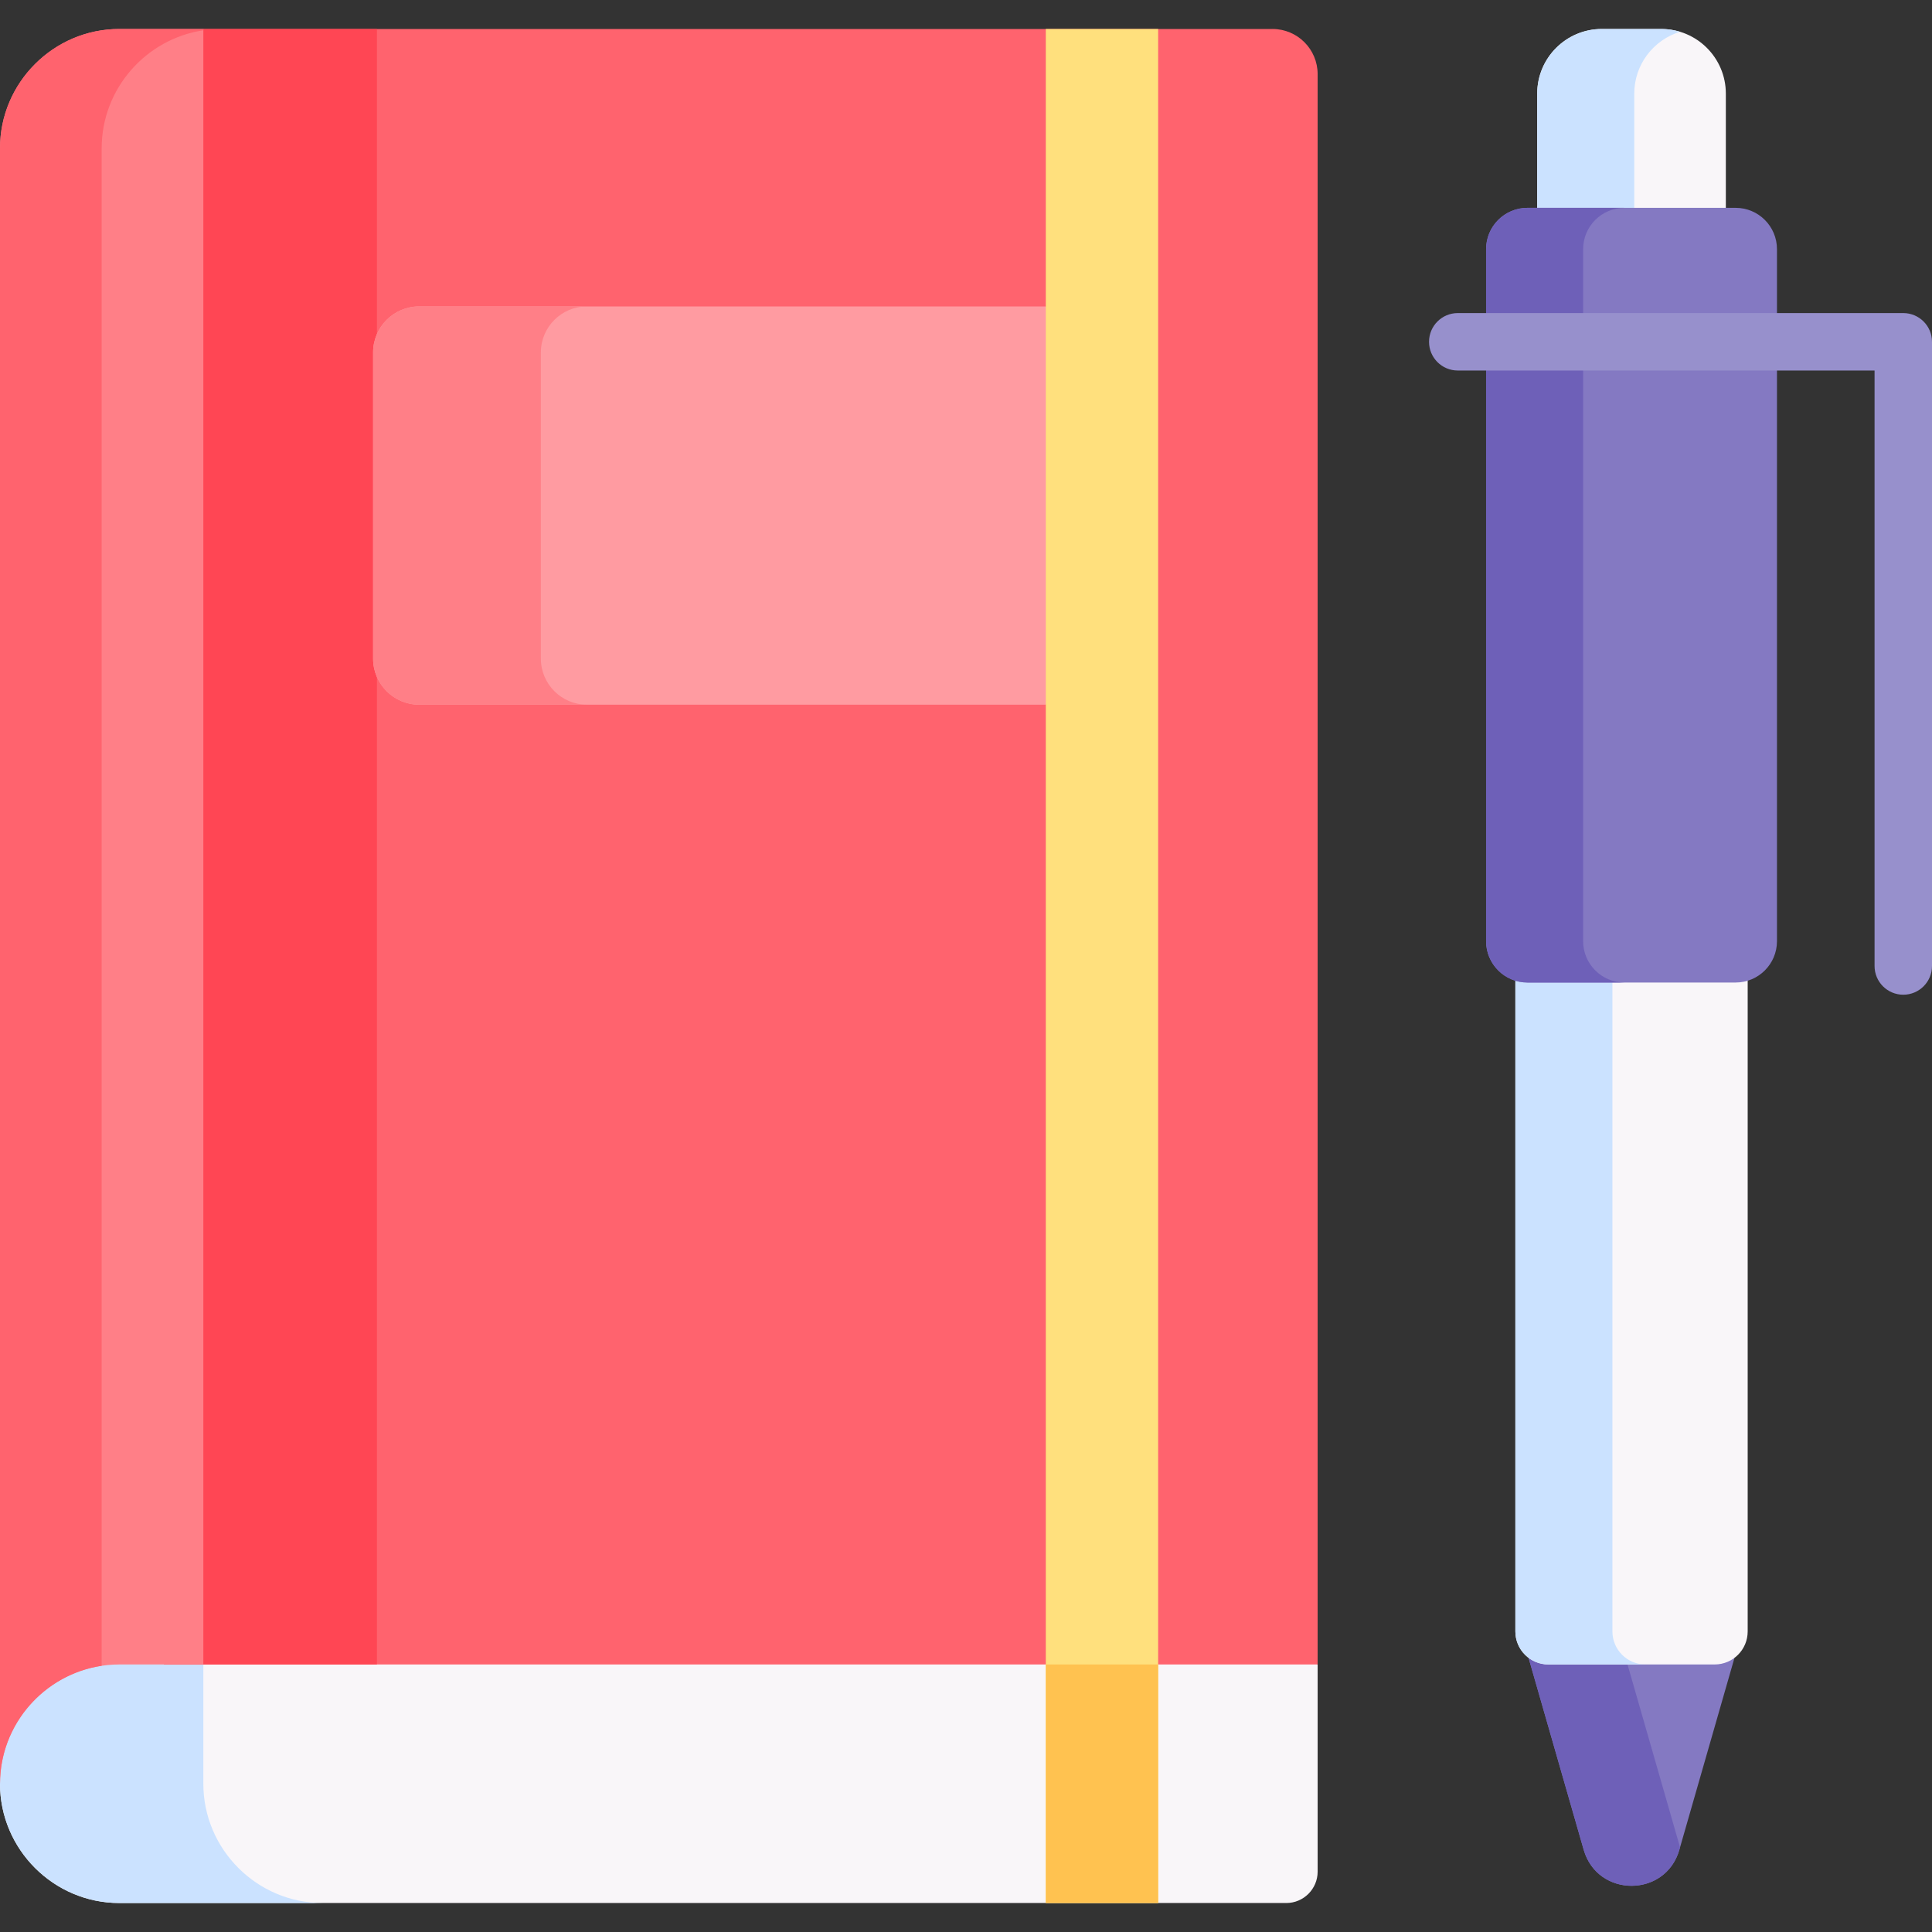 <svg id="Layer_1" enable-background="new 0 0 512 512" height="512" viewBox="0 0 512 512" width="512" xmlns="http://www.w3.org/2000/svg"><rect x="0" y="0" width="512" height="512" fill="#333333" stroke="none"/><g><path d="m440.238 7.68h-15.733c-9.459 0-17.126 7.668-17.126 17.126v30.272l3.969 3.857h42.878l3.139-3.857v-30.272c-.001-9.458-7.668-17.126-17.127-17.126z" fill="#f9f6f9"/><path d="m433.098 24.806c0-7.721 5.111-14.244 12.133-16.382-1.58-.481-3.255-.744-4.993-.744h-15.733c-9.459 0-17.126 7.668-17.126 17.126v30.272l3.969 3.857h25.719l-3.969-3.857z" fill="#cbe2ff"/><path d="m456.826 437.542h-50.236l-1.508 1.791 14.613 50.878c3.656 12.73 21.695 12.73 25.352 0l14.613-50.878z" fill="#8479c2"/><path d="m430.802 439.334 1.508-1.791h-25.719l-1.508 1.791 14.613 50.878c3.656 12.73 21.695 12.73 25.352 0l.184-.64z" fill="#6e60b8"/><path d="m461.583 258.102h-59.116l-.879 1.799v172.45c0 4.832 3.917 8.749 8.749 8.749h44.068c4.832 0 8.749-3.917 8.749-8.749v-172.45z" fill="#f9f6f9"/><path d="m427.308 432.351v-172.45l.879-1.799h-25.719l-.879 1.799v172.45c0 4.832 3.917 8.749 8.749 8.749h25.719c-4.832-.001-8.749-3.918-8.749-8.749z" fill="#cbe2ff"/><path d="m342.337 434.181h-342.337v38.529c0 17.385 14.225 31.61 31.61 31.61h309.281c4.563 0 8.297-3.734 8.297-8.297v-54.923z" fill="#f9f6f9"/><path d="m53.888 472.71v-38.529h-53.888v38.529c0 17.385 14.225 31.61 31.61 31.61h53.888c-17.385 0-31.61-14.225-31.61-31.61z" fill="#cbe2ff"/><path d="m337.222 7.68h-283.334l-10.428 11.929v421.49h305.728v-421.453c0-6.609-5.357-11.966-11.966-11.966z" fill="#ff636e"/><path d="m99.89 7.68h-46.002l-10.428 11.929v421.49h56.43z" fill="#ff4654"/><path d="m459.961 55.078h-55.179c-6.05 0-10.955 4.904-10.955 10.955v183.39c0 6.05 4.904 10.955 10.955 10.955h55.179c6.05 0 10.955-4.905 10.955-10.955v-183.39c0-6.05-4.905-10.955-10.955-10.955z" fill="#8479c2"/><path d="m419.547 249.422v-183.389c0-6.05 4.904-10.955 10.955-10.955h-25.719c-6.05 0-10.955 4.904-10.955 10.955v183.39c0 6.05 4.904 10.955 10.955 10.955h25.719c-6.051-.001-10.955-4.906-10.955-10.956z" fill="#6e60b8"/><g><path d="m504.389 263.611c-4.204 0-7.611-3.408-7.611-7.611v-157.809h-110.456c-4.204 0-7.611-3.408-7.611-7.611s3.408-7.611 7.611-7.611h118.067c4.204 0 7.611 3.408 7.611 7.611v165.42c0 4.204-3.408 7.611-7.611 7.611z" fill="#9790cc"/></g><path d="m53.888 7.68h-22.278c-17.385 0-31.61 14.225-31.61 31.61v433.42c0-17.386 14.225-31.61 31.61-31.61h22.278z" fill="#ff7f87"/><path d="m26.944 39.29c0-15.801 11.751-28.988 26.944-31.261v-.349h-22.278c-17.385 0-31.61 14.225-31.61 31.61v433.42c0-15.801 11.75-28.988 26.944-31.261z" fill="#ff636e"/><path d="m277.152 81.203h-166.099c-6.698 0-12.178 5.48-12.178 12.178v81.189c0 6.698 5.48 12.178 12.178 12.178h166.099l3.532-4.507v-96.666z" fill="#ff9ba1"/><path d="m143.335 174.57v-81.189c0-6.698 5.48-12.178 12.178-12.178h-44.461c-6.698 0-12.178 5.48-12.178 12.178v81.189c0 6.698 5.48 12.178 12.178 12.178h44.461c-6.697 0-12.178-5.48-12.178-12.178z" fill="#ff7f87"/><path d="m277.152 7.68h29.769v496.64h-29.769z" fill="#ffe07d"/><path d="m277.152 441.099h29.769v63.221h-29.769z" fill="#ffc250"/></g></svg>
